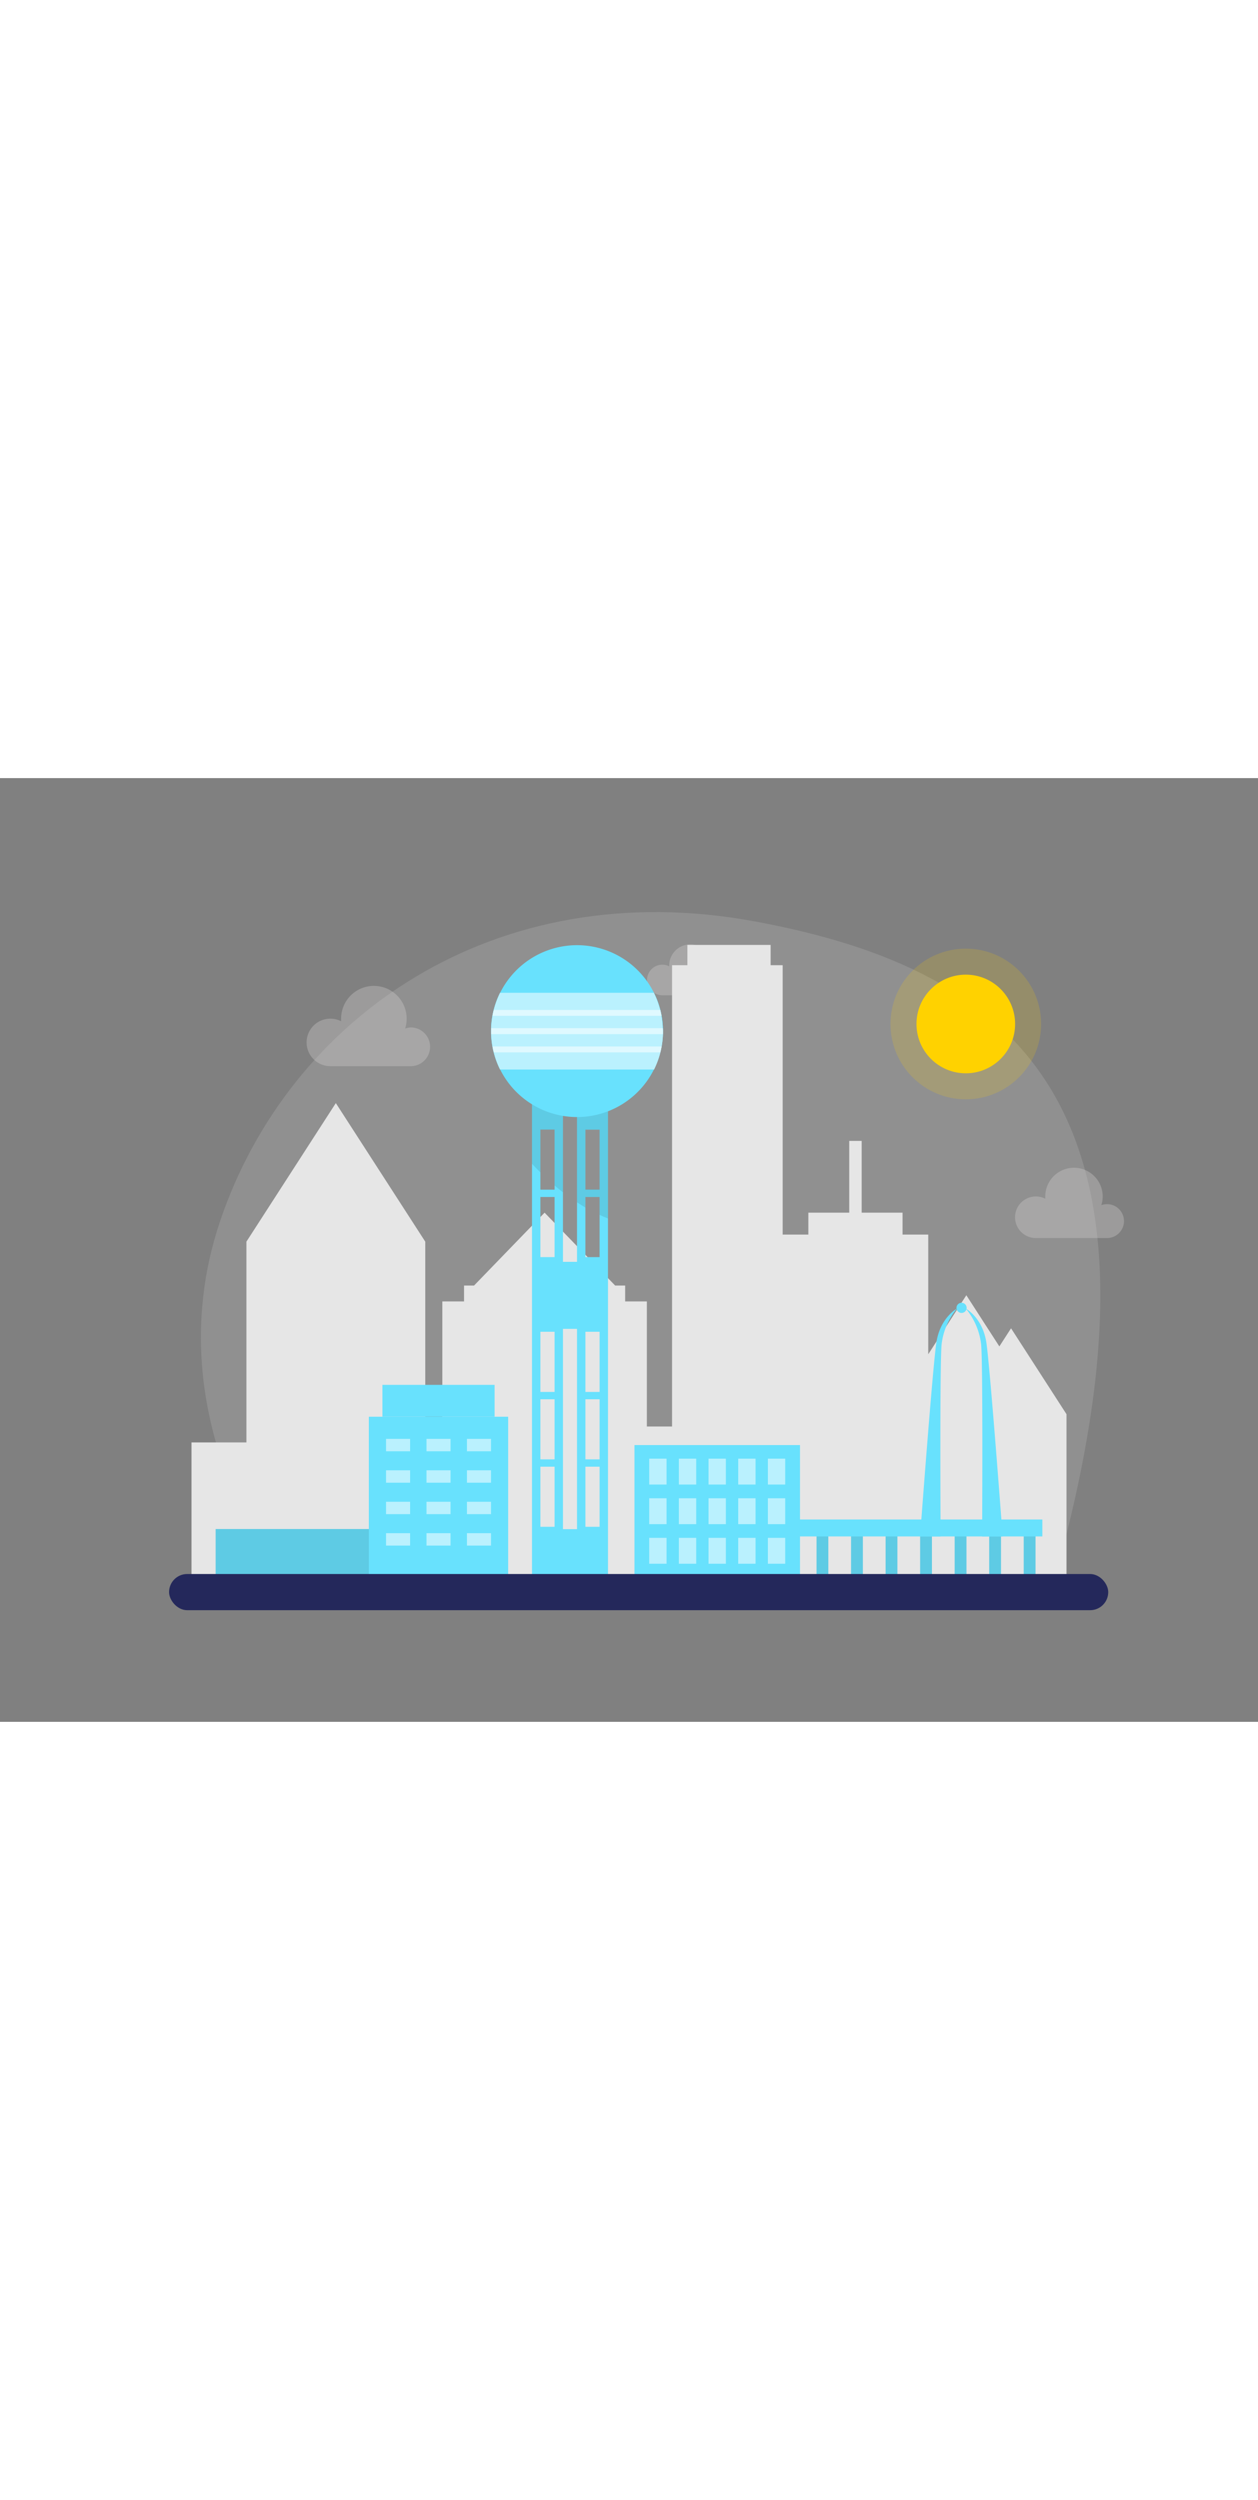 <svg id="Layer_1" data-name="Layer 1" xmlns="http://www.w3.org/2000/svg" viewBox="0 0 400 300" data-imageid="dallas-two-color" imageName="Dallas" class="illustrations_image" style="width: 151px;"><rect x="0" y="0" width="400" height="300" fill="#808080" stroke="none"/><title>_</title><path d="M91.73,257.06S48.18,205.35,70,140.79s87.1-110.57,170-95.24,138,58.86,94.73,211.2Z" fill="#dddbdb" opacity="0.18"/><path d="M352,135.43a5.42,5.42,0,0,0-1.81.32,9,9,0,0,0,.43-2.76,9.13,9.13,0,0,0-18.26,0c0,.24,0,.48,0,.72a6.53,6.53,0,0,0-3-.72,6.61,6.61,0,0,0,0,13.22H352a5.39,5.39,0,0,0,0-10.78Z" fill="#dddbdb" opacity="0.3"/><path d="M227.22,61.08a3.86,3.86,0,0,0-1.32.23,6.79,6.79,0,0,0,.31-2,6.71,6.71,0,0,0-13.41,0,4.58,4.58,0,0,0,0,.53,4.92,4.92,0,0,0-2.2-.53,4.86,4.86,0,1,0,0,9.72h16.59a4,4,0,1,0,0-7.92Z" fill="#dddbdb" opacity="0.3"/><path d="M130.88,79.26a6.07,6.07,0,0,0-2.06.36,10.58,10.58,0,0,0,.48-3.15,10.42,10.42,0,1,0-20.84,0c0,.28,0,.55,0,.82a7.55,7.55,0,1,0-3.42,14.28h25.8a6.16,6.16,0,0,0,0-12.31Z" fill="#dddbdb" opacity="0.3"/><polygon points="135.22 254.06 135.22 147.36 106.78 103.31 78.35 147.36 78.35 211.18 60.89 211.18 60.89 254.06 135.22 254.06" fill="#e6e6e6"/><polygon points="339.11 254.06 339.11 202.21 321.48 174.9 317.76 180.66 307.26 164.39 295.15 183.15 295.15 145.11 286.98 145.11 286.98 138.14 273.98 138.14 273.98 115.33 270.03 115.33 270.03 138.14 257.03 138.14 257.03 145.11 248.86 145.11 248.86 59.48 245.03 59.48 245.03 53.03 218.57 53.03 218.57 59.48 213.69 59.48 213.69 206.12 205.68 206.12 205.68 166.36 198.78 166.36 198.78 161.31 195.6 161.31 173.16 138.14 150.73 161.31 147.55 161.31 147.55 166.36 140.65 166.36 140.65 254.06 339.11 254.06" fill="#e6e6e6"/><rect x="117.28" y="203.01" width="44.3" height="51.06" fill="#68e1fd" class="target-color"/><rect x="121.6" y="192.88" width="35.66" height="10.12" fill="#68e1fd" class="target-color"/><g opacity="0.54"><rect x="122.75" y="210.05" width="7.65" height="3.94" fill="#fff"/><rect x="135.61" y="210.05" width="7.65" height="3.94" fill="#fff"/><rect x="148.47" y="210.05" width="7.65" height="3.94" fill="#fff"/></g><g opacity="0.54"><rect x="122.75" y="220.04" width="7.65" height="3.94" fill="#fff"/><rect x="135.61" y="220.04" width="7.65" height="3.94" fill="#fff"/><rect x="148.47" y="220.04" width="7.65" height="3.94" fill="#fff"/></g><g opacity="0.54"><rect x="122.75" y="230.04" width="7.65" height="3.94" fill="#fff"/><rect x="135.61" y="230.04" width="7.65" height="3.94" fill="#fff"/><rect x="148.47" y="230.04" width="7.65" height="3.94" fill="#fff"/></g><g opacity="0.54"><rect x="122.75" y="240.03" width="7.65" height="3.94" fill="#fff"/><rect x="135.61" y="240.03" width="7.65" height="3.94" fill="#fff"/><rect x="148.47" y="240.03" width="7.65" height="3.94" fill="#fff"/></g><rect x="201.74" y="212.02" width="52.63" height="42.05" fill="#68e1fd" class="target-color"/><g opacity="0.54"><rect x="206.43" y="216.34" width="5.51" height="8.23" fill="#fff"/><rect x="215.86" y="216.34" width="5.51" height="8.23" fill="#fff"/><rect x="225.29" y="216.34" width="5.51" height="8.23" fill="#fff"/><rect x="234.73" y="216.34" width="5.51" height="8.23" fill="#fff"/><rect x="244.16" y="216.34" width="5.51" height="8.23" fill="#fff"/><rect x="206.43" y="228.93" width="5.51" height="8.23" fill="#fff"/><rect x="215.86" y="228.93" width="5.51" height="8.23" fill="#fff"/><rect x="225.29" y="228.93" width="5.51" height="8.23" fill="#fff"/><rect x="234.73" y="228.93" width="5.51" height="8.23" fill="#fff"/><rect x="244.16" y="228.93" width="5.51" height="8.23" fill="#fff"/><rect x="206.43" y="241.51" width="5.51" height="8.23" fill="#fff"/><rect x="215.86" y="241.51" width="5.51" height="8.23" fill="#fff"/><rect x="225.29" y="241.51" width="5.51" height="8.23" fill="#fff"/><rect x="234.73" y="241.51" width="5.51" height="8.23" fill="#fff"/><rect x="244.16" y="241.51" width="5.51" height="8.23" fill="#fff"/></g><path d="M183.47,102.77v51H179v-51h-9.84v151.3h24.16V102.77ZM176.34,238h-4.51V218.89h4.51Zm0-21.44h-4.51V197.46h4.51Zm0-21.43h-4.51V176h4.51Zm0-42.86h-4.51V133.16h4.51Zm0-21.44h-4.51V111.73h4.51Zm7.13,107.92H179V175.08h4.47Zm2.67-127h4.51v19.06h-4.51ZM190.65,238h-4.51V218.89h4.51Zm0-21.44h-4.51V197.46h4.51Zm0-21.43h-4.51V176h4.51Zm0-42.86h-4.51V133.16h4.51Z" fill="#68e1fd" class="target-color"/><path d="M179,102.77v28.9c-.91-.7-1.79-1.43-2.66-2.18V111.73h-4.51v13.61c-.91-.9-1.8-1.81-2.67-2.74V102.77Z" opacity="0.1"/><path d="M183.47,102.77v32.09c.87.58,1.76,1.13,2.67,1.66v-3.36h4.51v5.69q1.32.61,2.67,1.14V102.77Zm7.18,28h-4.51V111.73h4.51Z" opacity="0.1"/><path d="M210.8,80.44a27.32,27.32,0,1,1-2.87-12.2A27.13,27.13,0,0,1,210.8,80.44Z" fill="#68e1fd" class="target-color"/><path d="M210.8,80.44a27.13,27.13,0,0,1-2.87,12.2H159a27.28,27.28,0,0,1,0-24.4h48.91A27.13,27.13,0,0,1,210.8,80.44Z" fill="#68e1fd" class="target-color"/><path d="M210.8,80.44c0,.31,0,.63,0,.94a26.7,26.7,0,0,1-.41,3.93c-.12.64-.25,1.26-.4,1.88a27.63,27.63,0,0,1-2,5.45H159a27,27,0,0,1-2-5.45c-.17-.62-.3-1.24-.41-1.88a25.41,25.41,0,0,1-.42-3.93c0-.31,0-.63,0-.94s0-.63,0-.94a25.41,25.41,0,0,1,.42-3.93c.11-.64.24-1.26.41-1.88a27,27,0,0,1,2-5.45h48.91a27.63,27.63,0,0,1,2,5.45c.15.62.28,1.24.4,1.88a26.7,26.7,0,0,1,.41,3.93C210.79,79.81,210.8,80.13,210.8,80.44Z" fill="#fff" opacity="0.54"/><path d="M210.37,75.57H156.58c.11-.64.24-1.26.41-1.88h53C210.12,74.31,210.25,74.93,210.37,75.57Z" fill="#fff" opacity="0.54"/><path d="M210.8,80.44c0,.31,0,.63,0,.94H156.16c0-.31,0-.63,0-.94s0-.63,0-.94h54.62C210.79,79.81,210.8,80.13,210.8,80.44Z" fill="#fff" opacity="0.54"/><path d="M210.37,85.31c-.12.64-.25,1.26-.4,1.88H157c-.17-.62-.3-1.24-.41-1.88Z" fill="#fff" opacity="0.54"/><rect x="68.57" y="238.71" width="48.71" height="15.36" fill="#68e1fd" class="target-color"/><rect x="68.57" y="238.71" width="48.71" height="15.36" opacity="0.1"/><rect x="259.63" y="240.39" width="3.75" height="14.3" fill="#68e1fd" class="target-color"/><rect x="270.61" y="240.39" width="3.75" height="14.3" fill="#68e1fd" class="target-color"/><rect x="281.59" y="240.39" width="3.75" height="14.3" fill="#68e1fd" class="target-color"/><rect x="292.57" y="240.39" width="3.75" height="14.3" fill="#68e1fd" class="target-color"/><rect x="303.55" y="240.39" width="3.75" height="14.3" fill="#68e1fd" class="target-color"/><rect x="314.53" y="240.39" width="3.75" height="14.3" fill="#68e1fd" class="target-color"/><rect x="325.51" y="240.39" width="3.75" height="14.3" fill="#68e1fd" class="target-color"/><rect x="259.63" y="240.39" width="3.75" height="14.3" opacity="0.1"/><rect x="270.61" y="240.39" width="3.75" height="14.3" opacity="0.1"/><rect x="281.59" y="240.39" width="3.75" height="14.3" opacity="0.1"/><rect x="292.57" y="240.39" width="3.75" height="14.3" opacity="0.1"/><rect x="303.55" y="240.39" width="3.75" height="14.3" opacity="0.1"/><rect x="314.53" y="240.39" width="3.75" height="14.3" opacity="0.1"/><rect x="325.51" y="240.39" width="3.75" height="14.3" opacity="0.1"/><rect x="254.03" y="235.68" width="77.4" height="5.38" fill="#68e1fd" class="target-color"/><path d="M312.28,241.06s.31-54.44-.32-61.08a21.65,21.65,0,0,0-4.87-11.35s5.29,2.85,6.52,10.69c1.16,7.4,5.2,61.74,5.2,61.74Z" fill="#68e1fd" class="target-color"/><path d="M299.08,241.06s-.31-54.44.32-61.08a21.65,21.65,0,0,1,4.87-11.35s-5.29,2.85-6.52,10.69c-1.17,7.4-5.2,61.74-5.2,61.74Z" fill="#68e1fd" class="target-color"/><circle cx="305.74" cy="168.4" r="1.62" fill="#68e1fd" class="target-color"/><rect x="53.76" y="253.01" width="298.62" height="11.5" rx="5.75" fill="#24285b"/><circle cx="307.09" cy="78.16" r="23.95" fill="#ffd200" opacity="0.17"/><circle cx="307.09" cy="78.16" r="15.68" fill="#ffd200"/></svg>